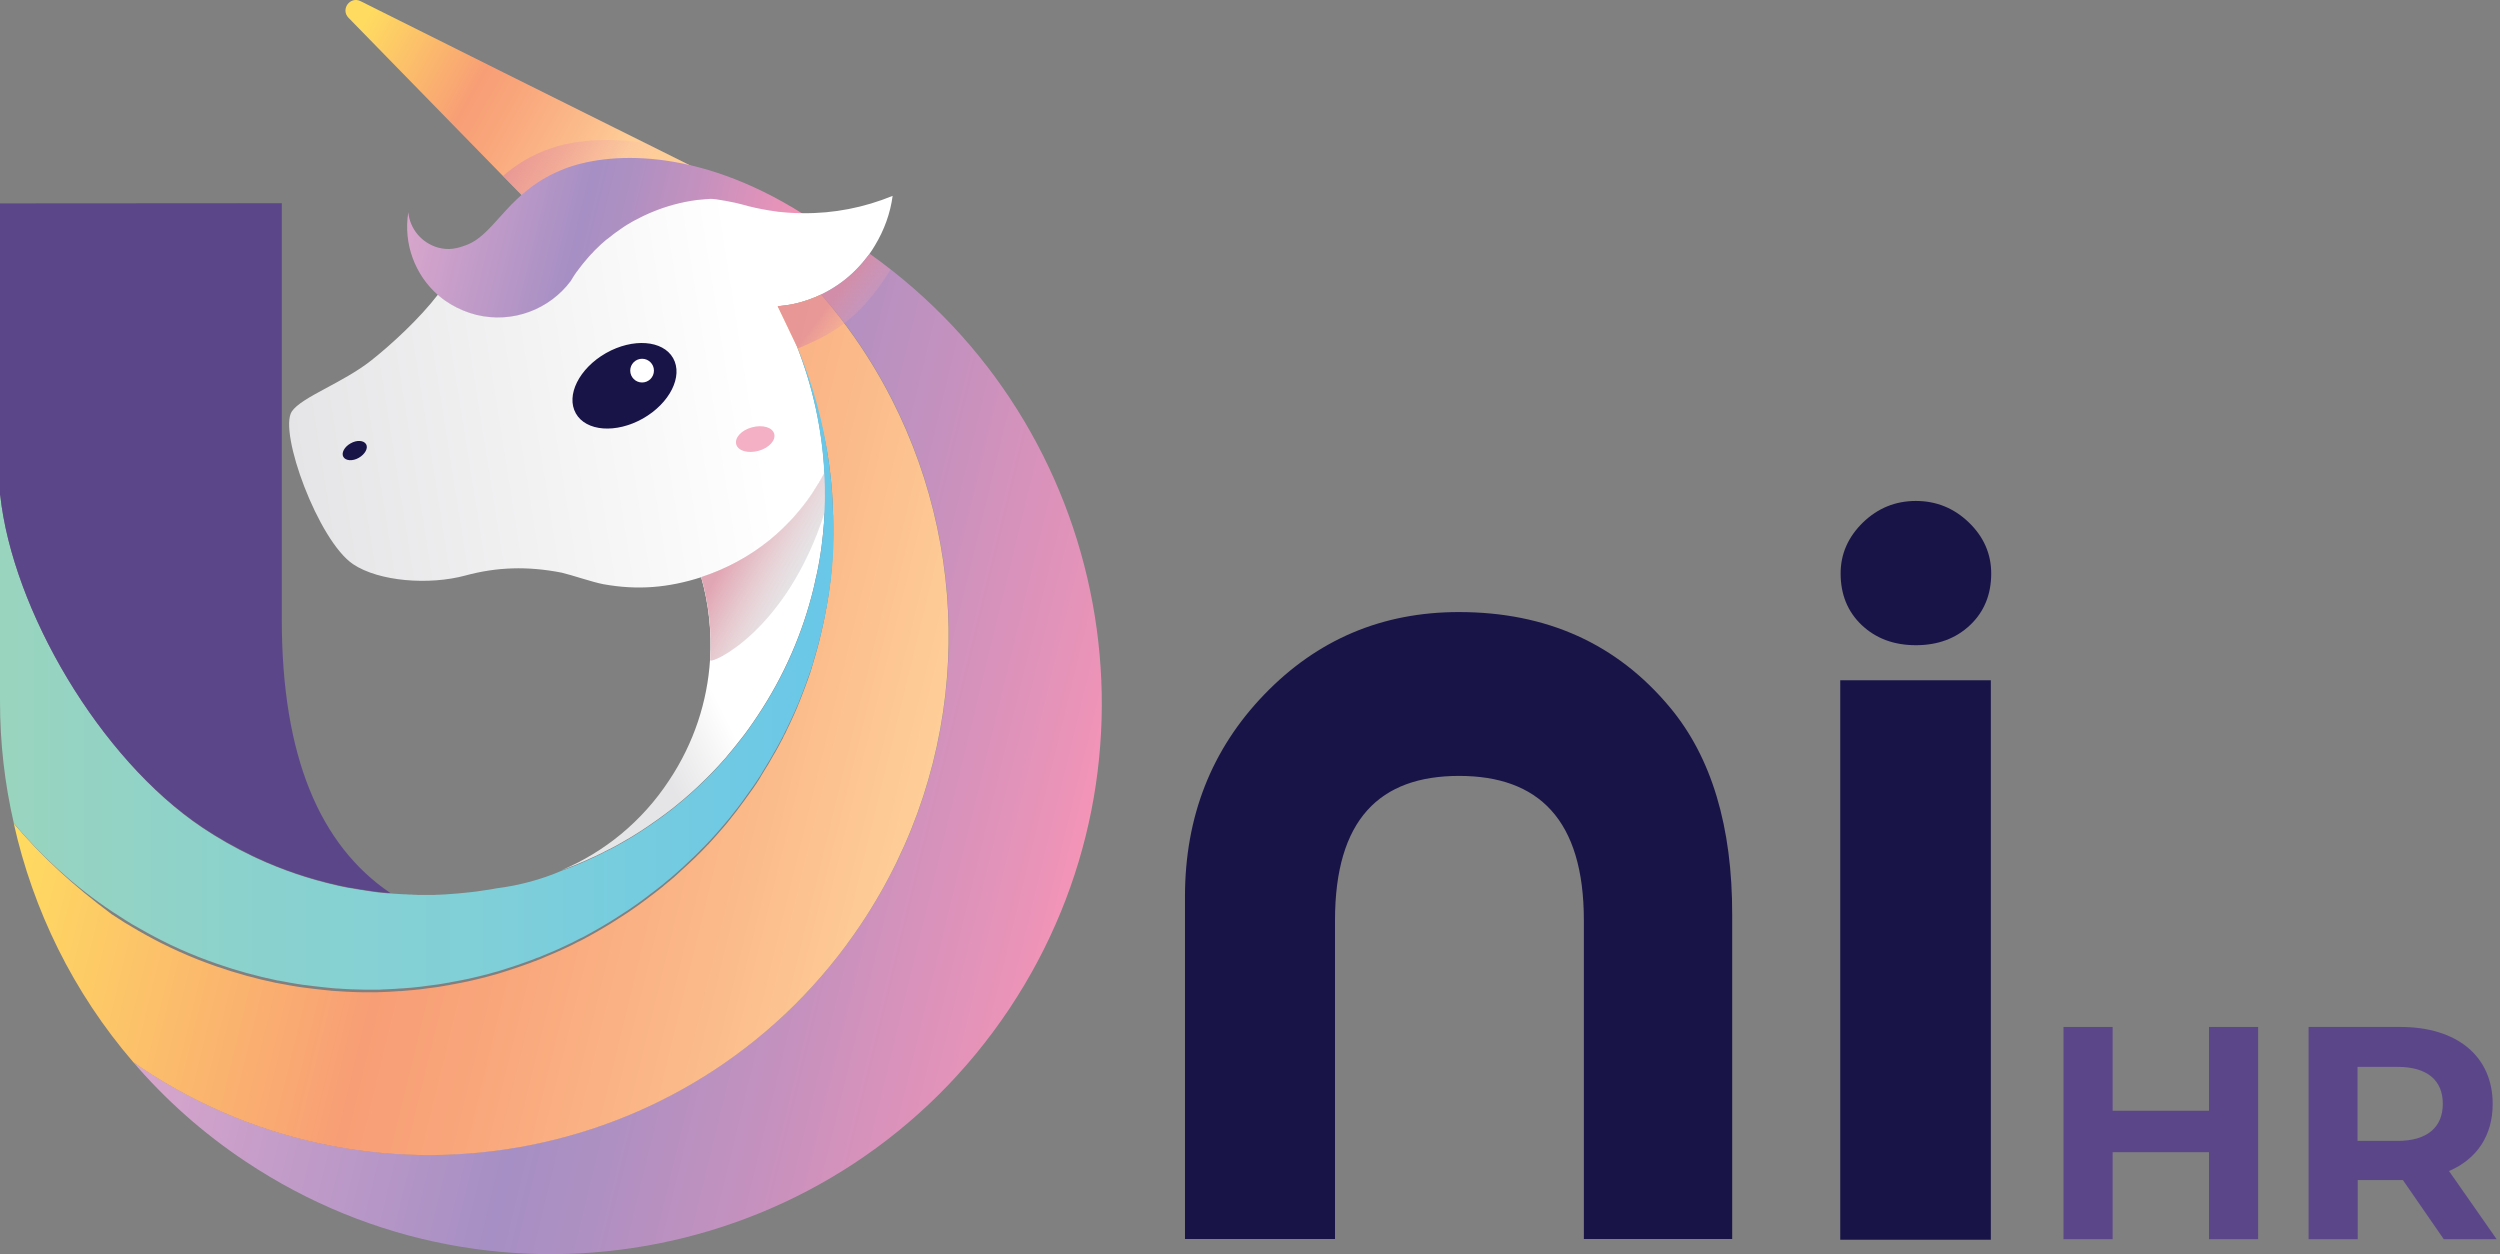 <svg width="614" height="308" viewBox="0 0 614 308" fill="none" xmlns="http://www.w3.org/2000/svg">
<rect x="0" y="0" width="614" height="308" fill="#808080" stroke="none"/>
<path d="M488.949 167.066V304.485H470.595H451.964V167.066H488.949ZM470.549 123.033C475.542 123.033 479.888 124.791 483.54 128.306C487.193 131.822 489.042 136.031 489.042 140.841C489.042 145.975 487.331 150.23 483.864 153.514C480.397 156.798 475.958 158.463 470.549 158.463C465.14 158.463 460.702 156.798 457.234 153.514C453.767 150.23 452.056 145.975 452.056 140.841C452.056 136.031 453.906 131.868 457.558 128.306C461.21 124.791 465.51 123.033 470.549 123.033Z" fill="#181447"/>
<path d="M410.17 173.773C397.179 158.14 379.888 150.323 358.298 150.323C339.435 150.323 323.531 157.076 310.54 170.535C297.549 183.995 291.03 200.554 291.03 220.211V304.3H327.877V226.039C327.877 201.248 338.88 190.563 358.344 190.563C377.808 190.563 388.996 201.248 388.996 226.039V304.3H425.427V224.744C425.473 202.959 420.341 185.984 410.17 173.773Z" fill="#181447"/>
<path d="M88.534 0.277L104.022 8.002L123.671 17.807L150.809 31.313L169.671 40.703L134.859 54.81L120.527 40.148L104.808 24.052L94.961 13.968L85.576 4.348C83.588 2.266 85.992 -0.971 88.534 0.277Z" fill="url(#paint0_linear_5_1516)"/>
<path opacity="0.7" d="M135.506 36.355C140.73 34.597 148.774 33.58 158.76 35.199L169.671 40.703L134.858 54.81L120.526 40.148L123.531 43.2C126.583 40.61 130.328 38.066 135.506 36.355Z" fill="url(#paint1_linear_5_1516)"/>
<path d="M32.732 260.868C40.592 270.026 49.792 278.259 60.287 285.243C122.422 326.732 206.38 309.943 247.85 247.825C288.534 186.817 273.139 104.717 213.823 62.488C213.731 62.442 213.684 62.395 213.592 62.303C212.714 63.506 211.789 64.616 210.818 65.633C208.738 67.807 206.38 69.657 203.883 71.137C203.19 71.554 202.45 71.924 201.71 72.294C201.803 72.432 201.941 72.571 202.034 72.664C203.513 74.375 204.947 76.086 206.287 77.89C211.234 84.273 215.487 91.026 219.094 98.103C239.343 137.881 238.095 187.14 211.558 226.872C172.445 285.475 93.25 301.293 34.674 262.163C34.027 261.747 33.38 261.284 32.732 260.868Z" fill="url(#paint2_linear_5_1516)"/>
<path d="M100.277 52.127C99.029 59.898 101.941 67.53 107.582 72.479C107.72 72.617 107.905 72.756 108.044 72.895C108.922 73.635 109.847 74.283 110.864 74.884C112.76 75.994 114.84 76.873 117.059 77.428C126.028 79.602 135.044 76.04 140.222 69.102C140.36 68.871 140.499 68.686 140.638 68.455L140.915 68.085C140.961 67.992 141.054 67.9 141.1 67.807C141.192 67.668 141.331 67.483 141.424 67.345C141.516 67.206 141.608 67.067 141.701 66.975C141.84 66.79 141.978 66.558 142.163 66.373C142.394 66.049 142.672 65.726 142.903 65.402C142.995 65.263 143.134 65.124 143.227 64.986C143.412 64.754 143.55 64.569 143.735 64.384C143.92 64.199 144.059 63.968 144.244 63.783C144.429 63.598 144.614 63.367 144.752 63.182C144.937 62.997 145.076 62.812 145.261 62.627L145.307 62.581C145.446 62.442 145.538 62.303 145.677 62.211L146.001 61.84C146.093 61.702 146.232 61.609 146.37 61.47C146.786 61.054 147.203 60.684 147.619 60.268C147.757 60.129 147.896 59.99 148.035 59.898C148.266 59.667 148.543 59.481 148.774 59.25C148.913 59.111 149.098 58.973 149.237 58.88C149.329 58.788 149.422 58.695 149.56 58.649C149.653 58.603 149.699 58.51 149.792 58.464C149.93 58.371 150.069 58.233 150.208 58.14C150.346 58.001 150.531 57.909 150.67 57.77C150.855 57.631 151.04 57.493 151.225 57.354C151.548 57.123 151.826 56.891 152.149 56.706C152.288 56.614 152.427 56.521 152.519 56.429C152.658 56.336 152.797 56.244 152.935 56.151C153.074 56.059 153.213 55.966 153.351 55.874C153.444 55.828 153.536 55.781 153.629 55.689C153.814 55.596 155.016 54.81 155.478 54.579C155.663 54.486 156.218 54.162 156.31 54.116C156.449 54.024 159.916 52.405 160.101 52.312C163.615 50.832 167.36 49.815 171.197 49.306C171.382 49.26 171.567 49.26 171.752 49.26C172.676 49.167 173.601 49.075 174.572 49.028C175.728 48.982 180.813 49.953 182.2 50.37C184.419 51.017 186.638 51.48 188.858 51.85C190.383 52.081 191.955 52.266 193.481 52.405C194.729 52.497 195.977 52.544 197.226 52.544C170.688 35.8 148.959 37.465 138.65 41.443C124.965 46.716 121.867 57.261 114.794 60.083C112.066 61.147 110.217 61.47 107.628 60.823C103.513 59.667 100.647 56.151 100.277 52.127Z" fill="url(#paint3_linear_5_1516)"/>
<path d="M86.731 138.575C93.111 142.83 105.408 143.755 114.285 141.35C121.959 139.268 129.542 138.991 138.002 140.656C140.545 141.257 145.492 142.969 148.173 143.477C156.633 145.004 164.123 144.356 172.214 141.766C178.224 139.823 183.957 136.771 188.996 132.7C192.972 129.463 196.532 125.624 199.537 121.137C200.6 119.518 201.617 117.853 202.496 116.142C201.941 105.55 199.675 95.05 195.792 85.152C195.607 84.643 195.422 84.181 195.191 83.672C195.191 83.672 195.191 83.626 195.145 83.626C193.943 80.897 192.648 78.168 191.215 75.531C191.169 75.439 191.123 75.3 191.03 75.208C191.076 75.208 191.123 75.208 191.169 75.208C192.556 75.069 193.943 74.884 195.33 74.56C197.503 74.051 199.629 73.311 201.663 72.34C202.403 71.97 203.143 71.6 203.836 71.184C206.379 69.704 208.691 67.9 210.771 65.68C211.742 64.662 212.667 63.506 213.545 62.349C214.007 61.702 214.423 61.054 214.84 60.36C217.197 56.475 218.677 52.312 219.232 48.103C212.251 50.971 204.761 52.451 197.179 52.359C195.931 52.359 194.682 52.312 193.434 52.22C191.908 52.127 190.337 51.942 188.811 51.665C186.592 51.295 184.373 50.832 182.154 50.185C180.767 49.768 175.727 48.797 174.525 48.843C173.601 48.89 172.63 48.982 171.705 49.075C171.52 49.075 171.335 49.121 171.15 49.121C167.313 49.63 163.568 50.647 160.055 52.127C159.87 52.22 159.685 52.266 159.5 52.359C159.315 52.451 159.176 52.497 158.991 52.59C158.806 52.682 158.668 52.729 158.483 52.821C158.298 52.914 158.159 52.96 157.974 53.052C157.789 53.145 157.604 53.237 157.419 53.33C157.188 53.469 156.957 53.561 156.726 53.7C156.587 53.792 156.402 53.839 156.264 53.931C156.125 53.977 156.032 54.07 155.894 54.116C155.709 54.209 155.57 54.301 155.385 54.394C154.923 54.671 154.507 54.903 154.044 55.18C153.86 55.273 153.721 55.411 153.536 55.504C153.443 55.55 153.351 55.596 153.259 55.689C153.12 55.781 152.981 55.874 152.842 55.966C152.704 56.059 152.565 56.151 152.426 56.244C152.288 56.336 152.149 56.429 152.056 56.521C151.733 56.753 151.455 56.938 151.132 57.169C150.947 57.308 150.762 57.446 150.577 57.585C150.438 57.724 150.253 57.816 150.115 57.955C149.976 58.048 149.837 58.187 149.699 58.279C149.606 58.325 149.56 58.418 149.467 58.464C149.375 58.556 149.283 58.649 149.144 58.695C149.005 58.834 148.82 58.973 148.682 59.065C148.45 59.297 148.173 59.482 147.942 59.713C147.803 59.852 147.664 59.99 147.526 60.083C147.11 60.453 146.694 60.869 146.277 61.285C146.139 61.424 146.046 61.517 145.908 61.656L145.584 62.026C145.445 62.164 145.353 62.303 145.214 62.395L145.168 62.442C144.983 62.627 144.844 62.812 144.659 62.997C144.474 63.182 144.29 63.413 144.151 63.598C143.966 63.783 143.781 64.014 143.642 64.199C143.457 64.384 143.319 64.616 143.134 64.801C143.041 64.939 142.903 65.078 142.81 65.217C142.579 65.541 142.302 65.865 142.07 66.188C141.932 66.373 141.793 66.605 141.608 66.79C141.053 67.53 140.175 69.01 140.175 69.01C134.997 75.948 125.982 79.509 117.013 77.335C114.794 76.78 112.713 75.901 110.818 74.791C109.8 74.19 108.876 73.543 107.997 72.802C107.859 72.664 107.674 72.525 107.535 72.386C103.097 78.168 96.208 84.551 91.169 88.529C84.142 94.079 74.063 97.502 71.659 101.063C68.377 106.151 78.178 132.839 86.731 138.575Z" fill="url(#paint4_linear_5_1516)"/>
<path d="M138.003 213.69C138.465 213.505 138.928 213.366 139.39 213.181C140.869 212.626 142.349 212.025 143.782 211.377C144.013 211.285 144.244 211.192 144.475 211.053C145.631 210.544 146.741 210.036 147.85 209.481C148.128 209.342 148.451 209.203 148.729 209.018C148.96 208.926 149.145 208.787 149.376 208.694C149.792 208.509 150.162 208.278 150.578 208.093C150.948 207.908 151.364 207.677 151.78 207.445C151.919 207.353 152.104 207.26 152.242 207.168C153.075 206.705 153.907 206.197 154.739 205.734C155.155 205.503 155.525 205.272 155.941 204.994C156.403 204.717 156.866 204.393 157.328 204.115C157.513 204.023 157.652 203.884 157.836 203.791C157.883 203.745 157.975 203.699 158.021 203.653C158.253 203.514 158.437 203.375 158.669 203.236C158.9 203.051 159.177 202.913 159.408 202.728C159.639 202.543 159.917 202.404 160.148 202.219C160.703 201.849 161.304 201.433 161.859 201.016C161.997 200.924 162.182 200.785 162.321 200.693L162.367 200.646C162.598 200.461 162.83 200.322 163.061 200.137C163.477 199.814 163.893 199.49 164.355 199.166C164.679 198.889 165.049 198.657 165.372 198.38C168.1 196.206 170.735 193.893 173.232 191.396C173.74 190.887 174.249 190.378 174.757 189.869C175.774 188.852 176.745 187.742 177.716 186.678C178.086 186.308 178.41 185.891 178.733 185.475C179.149 185.013 179.519 184.55 179.935 184.041C180.074 183.903 180.166 183.764 180.305 183.579C180.675 183.163 180.999 182.7 181.369 182.237C181.553 182.006 181.738 181.775 181.923 181.544C182.571 180.757 183.172 179.925 183.773 179.092C184.559 178.028 185.298 176.918 186.038 175.808C192.603 165.956 197.18 155.318 199.815 144.449C199.908 144.125 199.954 143.755 200.046 143.431C200.139 143.015 200.231 142.599 200.324 142.136C200.37 141.951 200.416 141.766 200.462 141.581C200.509 141.35 200.555 141.165 200.601 140.933C200.693 140.563 200.74 140.193 200.832 139.87C200.971 139.037 201.156 138.204 201.295 137.372C201.341 137.094 201.387 136.817 201.433 136.493C201.526 135.984 201.572 135.476 201.664 134.967C201.711 134.643 201.757 134.273 201.803 133.949C202.034 132.145 202.219 130.295 202.358 128.491C202.404 128.214 202.404 127.89 202.404 127.612C202.45 126.965 202.497 126.364 202.497 125.716C202.589 123.681 202.635 121.6 202.589 119.564C202.589 119.148 202.589 118.732 202.543 118.269C202.543 117.529 202.497 116.743 202.45 116.003C201.572 117.714 200.601 119.379 199.491 120.998C196.486 125.485 192.927 129.37 188.951 132.562C183.911 136.632 178.225 139.685 172.168 141.627C174.064 148.241 174.804 155.133 174.388 162.025C173.74 172.247 170.458 182.469 164.355 191.627C157.652 201.849 148.405 209.249 138.003 213.69Z" fill="url(#paint5_linear_5_1516)"/>
<path d="M3.375 202.219C8.137 223.588 18.03 243.8 32.732 260.868C33.38 261.33 34.027 261.747 34.674 262.209C93.25 301.339 172.445 285.521 211.511 226.918C238.049 187.14 239.297 137.881 219.047 98.149C215.441 91.072 211.188 84.319 206.241 77.936C204.854 76.179 203.467 74.421 201.988 72.71C201.895 72.571 201.756 72.432 201.664 72.34C199.63 73.311 197.503 74.051 195.33 74.56C193.943 74.884 192.371 75.115 190.984 75.207C191.031 75.3 195.931 85.568 195.931 85.568C196.116 86.031 201.756 100.462 203.606 113.829C203.652 114.338 203.744 114.8 203.791 115.309C203.837 115.679 203.883 116.049 203.929 116.419V116.465C203.976 116.882 204.022 117.298 204.068 117.714C204.16 118.501 204.207 119.241 204.299 120.027C204.299 120.258 204.345 120.536 204.345 120.767C204.392 121.507 204.438 122.247 204.484 123.033C204.484 123.45 204.53 123.82 204.53 124.236V124.282C204.53 124.791 204.577 125.3 204.577 125.762C204.577 126.086 204.577 126.41 204.623 126.687C204.669 128.491 204.669 130.295 204.623 132.099C204.623 132.469 204.623 132.885 204.577 133.302C204.577 133.487 204.577 133.625 204.577 133.81C204.577 133.995 204.577 134.134 204.577 134.319C204.577 134.643 204.53 134.967 204.53 135.29C204.484 136.03 204.438 136.724 204.392 137.464C204.392 137.742 204.345 138.066 204.345 138.343C204.299 138.944 204.253 139.546 204.207 140.147C204.114 140.933 204.068 141.72 203.976 142.46C203.929 142.83 203.883 143.2 203.837 143.57C203.744 144.171 203.698 144.726 203.606 145.327C203.559 145.651 203.513 145.975 203.467 146.299C203.421 146.484 203.421 146.669 203.375 146.854C203.328 146.992 203.328 147.178 203.282 147.316C203.282 147.363 203.282 147.363 203.282 147.409C203.19 148.056 203.051 148.704 202.958 149.351C202.958 149.398 202.958 149.444 202.912 149.536C202.866 149.675 202.866 149.814 202.82 149.953C202.774 150.138 202.774 150.323 202.727 150.508C202.542 151.525 202.357 152.543 202.126 153.514C202.08 153.653 202.08 153.792 202.034 153.93C201.849 154.717 201.664 155.503 201.479 156.336C201.387 156.798 201.248 157.214 201.155 157.677C200.878 158.787 200.554 159.897 200.231 161.053C200 161.84 199.768 162.626 199.537 163.412C199.491 163.551 199.445 163.644 199.445 163.782C199.352 164.106 199.214 164.476 199.121 164.8C199.121 164.846 199.075 164.939 199.075 164.985C198.982 165.263 198.89 165.494 198.798 165.771C198.566 166.465 198.335 167.159 198.058 167.853C197.965 168.084 197.919 168.315 197.827 168.5C197.642 169.055 197.411 169.61 197.179 170.212C197.087 170.397 197.041 170.628 196.948 170.813C196.671 171.46 196.44 172.154 196.162 172.802C196.024 173.126 195.885 173.403 195.792 173.727C195.284 174.929 194.729 176.132 194.174 177.335C194.036 177.612 193.943 177.843 193.805 178.121C193.805 178.167 193.758 178.167 193.758 178.213C193.712 178.26 193.712 178.352 193.666 178.398C193.527 178.676 193.388 179 193.25 179.277C193.157 179.508 193.019 179.74 192.926 179.971C192.88 180.064 192.834 180.202 192.741 180.295C192.602 180.526 192.51 180.757 192.371 181.035V181.081C192.279 181.312 192.14 181.544 192.001 181.775C191.493 182.746 190.984 183.718 190.43 184.689C190.291 184.92 190.152 185.151 190.013 185.383C189.644 186.03 189.274 186.678 188.904 187.325C188.719 187.695 188.488 188.019 188.257 188.389C188.026 188.759 187.841 189.083 187.609 189.453C187.424 189.73 187.286 190.008 187.101 190.285C187.055 190.378 186.962 190.47 186.916 190.609C186.777 190.841 186.639 191.072 186.5 191.303C186.361 191.534 186.222 191.766 186.038 191.997C186.038 192.043 185.991 192.089 185.991 192.089C185.853 192.321 185.714 192.552 185.529 192.783C185.205 193.292 184.836 193.801 184.466 194.31C184.327 194.541 184.188 194.726 184.003 194.957C183.865 195.142 183.772 195.327 183.633 195.466C183.495 195.651 183.402 195.836 183.264 195.975C183.032 196.298 182.801 196.622 182.57 196.946C181.969 197.732 181.414 198.519 180.813 199.305C180.443 199.767 180.12 200.184 179.75 200.646C179.38 201.109 179.057 201.525 178.687 201.988C178.456 202.265 178.224 202.589 177.947 202.866C177.762 203.098 177.577 203.329 177.392 203.514C176.329 204.763 175.219 206.012 174.11 207.214C173.971 207.353 173.879 207.492 173.74 207.584C173.416 207.908 173.139 208.232 172.815 208.555C172.399 208.972 171.983 209.434 171.521 209.851C171.197 210.174 170.873 210.498 170.55 210.822C170.319 211.053 170.088 211.238 169.856 211.469C169.625 211.701 169.348 211.978 169.07 212.209C168.146 213.088 167.175 213.967 166.25 214.8C166.112 214.938 165.973 215.031 165.834 215.17C165.788 215.216 165.788 215.216 165.742 215.262C165.557 215.447 165.372 215.632 165.141 215.771C165.002 215.91 164.863 216.002 164.725 216.141C164.586 216.234 164.493 216.372 164.355 216.465C164.309 216.465 164.309 216.511 164.262 216.511C163.892 216.835 163.569 217.112 163.199 217.39L163.153 217.436C163.014 217.529 162.922 217.621 162.783 217.76C162.274 218.176 161.766 218.592 161.257 218.962C161.072 219.101 160.841 219.286 160.656 219.425C160.286 219.702 159.916 219.98 159.547 220.258C159.223 220.535 158.853 220.766 158.53 221.044C158.483 221.09 158.437 221.09 158.391 221.136C158.16 221.321 157.882 221.506 157.651 221.691C156.542 222.524 155.386 223.31 154.23 224.097C153.906 224.282 153.629 224.513 153.305 224.698C152.751 225.068 152.196 225.438 151.595 225.808C151.317 225.993 151.04 226.178 150.716 226.363C150.439 226.548 150.162 226.733 149.838 226.918C148.636 227.658 147.434 228.352 146.232 229.046C145.954 229.184 145.677 229.369 145.4 229.508C145.307 229.554 145.261 229.601 145.168 229.647C144.799 229.832 144.429 230.063 144.059 230.248C143.689 230.433 143.319 230.665 142.949 230.85C142.903 230.896 142.811 230.896 142.764 230.942C142.487 231.081 142.256 231.22 141.978 231.312C141.655 231.497 141.331 231.636 141.008 231.821C140.684 231.96 140.36 232.145 140.083 232.283C137.91 233.347 135.737 234.272 133.518 235.197C133.287 235.29 133.056 235.382 132.871 235.475C132.547 235.614 132.27 235.706 131.946 235.845C131.715 235.937 131.53 236.03 131.299 236.076C130.929 236.215 130.559 236.354 130.236 236.492C129.588 236.724 128.941 236.955 128.294 237.186C127.277 237.556 126.213 237.88 125.15 238.25C124.826 238.343 124.457 238.481 124.133 238.574C123.809 238.666 123.439 238.805 123.116 238.898C122.838 238.99 122.515 239.083 122.237 239.175C121.821 239.268 121.405 239.406 121.035 239.499C120.712 239.591 120.388 239.684 120.065 239.776C117.291 240.516 114.517 241.164 111.697 241.673C111.327 241.719 111.003 241.812 110.633 241.858C110.494 241.904 110.356 241.904 110.217 241.95C110.125 241.95 110.078 241.997 109.986 241.997C109.847 241.997 109.709 242.043 109.616 242.043C109.477 242.089 109.292 242.089 109.154 242.135C108.599 242.228 108.044 242.32 107.489 242.413C107.12 242.459 106.796 242.505 106.426 242.552C105.733 242.644 104.993 242.737 104.299 242.829C103.976 242.875 103.606 242.922 103.282 242.968C101.803 243.153 100.323 243.245 98.844 243.384C98.52 243.43 98.243 243.43 97.919 243.43C97.226 243.477 96.486 243.523 95.793 243.569C95.469 243.569 95.145 243.615 94.822 243.615C94.452 243.615 94.082 243.662 93.666 243.662C93.296 243.662 92.926 243.662 92.603 243.708C92.233 243.708 91.909 243.708 91.539 243.708C90.846 243.708 90.106 243.708 89.413 243.708C88.349 243.708 87.286 243.662 86.177 243.615C85.807 243.615 85.483 243.569 85.113 243.569C84.836 243.569 84.605 243.523 84.327 243.523C84.096 243.523 83.865 243.477 83.634 243.477C83.403 243.477 83.171 243.43 82.94 243.43C82.478 243.384 82.016 243.384 81.553 243.338C81.415 243.338 81.276 243.338 81.091 243.292C80.629 243.245 80.166 243.199 79.704 243.153C79.288 243.107 78.872 243.06 78.456 243.014C78.04 242.968 77.624 242.922 77.207 242.875C76.838 242.829 76.468 242.783 76.098 242.737C75.589 242.69 75.127 242.598 74.618 242.552C74.387 242.505 74.156 242.505 73.925 242.459C73.74 242.413 73.509 242.413 73.324 242.367C73.231 242.367 73.093 242.32 73 242.32C72.538 242.228 72.076 242.182 71.613 242.089C71.428 242.043 71.243 242.043 71.059 241.997C70.642 241.904 70.226 241.858 69.857 241.765C69.579 241.719 69.302 241.673 69.071 241.627C68.84 241.58 68.562 241.534 68.331 241.488C68.146 241.441 67.961 241.395 67.776 241.395C62.876 240.378 58.021 239.036 53.213 237.371C52.427 237.094 51.687 236.816 50.901 236.539C50.115 236.261 49.376 235.937 48.59 235.66C45.539 234.457 42.487 233.07 39.528 231.59C38.419 231.035 37.309 230.433 36.2 229.832C35.46 229.416 34.72 228.999 33.981 228.583C32.871 227.936 31.808 227.288 30.698 226.64C29.635 225.947 28.525 225.253 27.462 224.559C18.308 217.76 10.217 210.406 3.375 202.219Z" fill="url(#paint6_linear_5_1516)"/>
<path d="M174.433 162.117C174.849 155.226 174.109 148.334 172.214 141.72C178.224 139.777 183.957 136.724 188.996 132.654C192.972 129.416 196.532 125.577 199.537 121.091C200.6 119.472 201.617 117.807 202.496 116.095C202.542 116.836 202.588 117.622 202.588 118.362C202.588 118.778 202.635 119.194 202.635 119.657C202.681 121.692 202.635 123.773 202.542 125.809C193.203 155.226 174.341 163.32 174.433 162.117Z" fill="#E5E4E6"/>
<path opacity="0.7" d="M174.433 162.117C174.849 155.226 174.109 148.334 172.214 141.72C178.224 139.777 183.957 136.724 188.996 132.654C192.972 129.416 196.532 125.577 199.537 121.091C200.6 119.472 201.617 117.807 202.496 116.095C202.542 116.836 202.588 117.622 202.588 118.362C202.588 118.778 202.635 119.194 202.635 119.657C202.681 121.692 202.635 123.773 202.542 125.809C193.203 155.226 174.341 163.32 174.433 162.117Z" fill="url(#paint7_linear_5_1516)"/>
<path opacity="0.7" d="M195.977 85.568C195.977 85.568 191.077 75.3 191.03 75.207C192.417 75.069 193.989 74.884 195.376 74.56C197.549 74.051 199.676 73.311 201.71 72.34C202.45 71.97 203.189 71.6 203.883 71.183C206.426 69.703 208.737 67.9 210.818 65.679C211.788 64.662 212.713 63.505 213.591 62.349C213.684 62.395 213.73 62.442 213.823 62.534C215.487 63.737 217.105 64.939 218.723 66.188C210.771 79.185 203.189 82.516 195.977 85.568Z" fill="url(#paint8_linear_5_1516)"/>
<path d="M204.623 126.641C204.623 126.317 204.623 125.994 204.577 125.716C204.577 125.207 204.53 124.699 204.53 124.236V124.19C204.53 123.773 204.484 123.403 204.484 122.987C204.438 122.247 204.392 121.507 204.345 120.721C204.345 120.49 204.299 120.212 204.299 119.981C204.253 119.194 204.16 118.454 204.068 117.668C204.022 117.252 203.975 116.836 203.929 116.419V116.373C203.883 116.003 203.837 115.633 203.791 115.263C203.744 114.754 203.652 114.292 203.606 113.783C202.265 103.931 199.63 94.264 195.746 85.06C195.746 85.106 195.746 85.106 195.746 85.152C199.63 95.05 201.895 105.503 202.45 116.142C202.496 116.882 202.542 117.668 202.542 118.408C202.542 118.824 202.589 119.241 202.589 119.703C202.635 121.738 202.589 123.82 202.496 125.855C202.45 126.502 202.45 127.104 202.404 127.751C202.404 128.029 202.357 128.353 202.357 128.63C202.219 130.434 202.034 132.284 201.803 134.088C201.756 134.412 201.71 134.782 201.664 135.106C201.571 135.614 201.525 136.123 201.433 136.632C201.387 136.909 201.34 137.187 201.294 137.511C201.155 138.343 201.017 139.176 200.832 140.008C200.739 140.378 200.693 140.748 200.601 141.072C200.554 141.303 200.508 141.488 200.462 141.72C200.416 141.905 200.369 142.09 200.323 142.275C200.231 142.691 200.138 143.107 200.046 143.57C199.953 143.894 199.907 144.264 199.815 144.587C197.179 155.457 192.602 166.095 186.037 175.947C185.298 177.057 184.512 178.167 183.772 179.231C183.171 180.064 182.57 180.896 181.923 181.682C181.738 181.914 181.553 182.145 181.368 182.376C180.998 182.839 180.675 183.255 180.305 183.718C180.166 183.856 180.074 183.995 179.935 184.18C179.565 184.643 179.149 185.105 178.733 185.614C178.409 186.03 178.039 186.4 177.716 186.817C176.745 187.927 175.774 188.99 174.757 190.008C174.248 190.517 173.74 191.026 173.231 191.534C170.735 194.032 168.099 196.345 165.372 198.519C165.048 198.796 164.678 199.074 164.355 199.305C163.939 199.629 163.523 199.952 163.06 200.276C162.829 200.461 162.598 200.6 162.367 200.785C162.367 200.785 162.32 200.785 162.32 200.831C162.182 200.924 161.997 201.063 161.858 201.155C161.303 201.571 160.749 201.941 160.148 202.358C159.916 202.543 159.639 202.681 159.408 202.866C159.177 203.051 158.899 203.19 158.668 203.375C158.437 203.514 158.252 203.653 158.021 203.792C157.975 203.838 157.882 203.884 157.836 203.93C157.697 204.023 157.512 204.162 157.327 204.254C156.865 204.532 156.403 204.855 155.94 205.133C155.524 205.364 155.155 205.642 154.738 205.873C153.906 206.382 153.074 206.844 152.242 207.307C152.103 207.399 151.918 207.492 151.78 207.584C151.363 207.816 150.994 208.001 150.578 208.232C150.161 208.463 149.792 208.648 149.376 208.833C149.144 208.926 148.959 209.064 148.728 209.157C148.451 209.296 148.127 209.434 147.85 209.619C146.74 210.174 145.585 210.683 144.475 211.192C144.244 211.285 144.013 211.423 143.781 211.516C142.348 212.163 140.869 212.765 139.389 213.32C138.927 213.505 138.465 213.643 138.002 213.828C132.871 216.049 127.415 217.482 121.914 218.176C120.758 218.408 119.602 218.593 118.493 218.731C118.308 218.778 118.123 218.778 117.892 218.824C117.291 218.916 116.69 219.009 116.089 219.055C115.857 219.101 115.626 219.101 115.349 219.148C113.407 219.379 111.465 219.518 109.524 219.656C109.246 219.656 108.969 219.703 108.691 219.703C108.368 219.703 107.998 219.749 107.674 219.749C107.351 219.749 107.027 219.749 106.703 219.795C106.38 219.795 106.01 219.795 105.686 219.795C105.409 219.795 105.178 219.795 104.9 219.795C104.623 219.795 104.392 219.795 104.114 219.795C103.837 219.795 103.606 219.795 103.328 219.795C102.866 219.795 102.404 219.795 101.942 219.749C101.618 219.749 101.34 219.749 101.017 219.703C100.924 219.703 100.832 219.703 100.786 219.703C100.462 219.703 100.185 219.703 99.861 219.656C99.769 219.656 99.722 219.656 99.63 219.656C99.306 219.656 98.983 219.61 98.659 219.61C97.919 219.564 97.18 219.518 96.44 219.471C96.394 219.471 96.162 219.425 95.839 219.425C95.746 219.425 95.7 219.425 95.608 219.425C95.515 219.425 95.469 219.425 95.377 219.425C94.868 219.379 94.267 219.333 93.99 219.286C93.712 219.24 93.389 219.24 93.111 219.194C93.065 219.194 93.019 219.194 92.972 219.194C92.649 219.148 92.325 219.101 91.955 219.055C91.401 219.009 90.892 218.916 90.383 218.824C90.152 218.778 89.967 218.778 89.736 218.731C89.459 218.685 89.181 218.639 88.904 218.593C88.673 218.546 88.442 218.546 88.257 218.5C87.656 218.408 87.055 218.315 86.408 218.176C86.361 218.176 86.361 218.176 86.315 218.176C85.853 218.084 85.437 217.991 84.974 217.945C84.512 217.852 84.096 217.76 83.634 217.667C83.356 217.621 83.079 217.529 82.802 217.482C76.052 215.956 69.394 213.736 62.922 210.729C62.598 210.591 62.275 210.406 61.951 210.267C57.744 208.278 53.629 205.919 49.607 203.236C24.503 186.308 3.236 149.907 0.092 121.923C0.046 121.785 0 121.692 0 121.692C0 121.692 0 137.233 0 172.108V172.154C0 182.469 1.156 192.459 3.375 202.08C3.375 202.126 3.375 202.173 3.375 202.173C10.217 210.359 18.308 217.714 27.601 223.912C28.664 224.605 29.727 225.299 30.837 225.993C31.9 226.687 33.01 227.334 34.119 227.936C34.859 228.352 35.599 228.768 36.338 229.185C37.448 229.786 38.557 230.387 39.667 230.942C42.626 232.468 45.677 233.81 48.728 235.012C49.514 235.336 50.254 235.614 51.04 235.891C51.826 236.169 52.566 236.446 53.352 236.724C58.16 238.389 63.014 239.73 67.915 240.748C68.1 240.794 68.285 240.84 68.47 240.84C68.701 240.887 68.978 240.933 69.209 240.979C69.487 241.025 69.764 241.072 69.995 241.118C70.411 241.21 70.781 241.257 71.197 241.349C71.382 241.395 71.567 241.395 71.752 241.442C72.214 241.534 72.677 241.58 73.139 241.673C73.231 241.673 73.37 241.719 73.463 241.719C73.647 241.765 73.879 241.765 74.064 241.812C74.295 241.858 74.526 241.904 74.757 241.904C75.266 241.95 75.728 242.043 76.237 242.089C76.606 242.135 76.976 242.182 77.346 242.228C77.762 242.274 78.178 242.32 78.594 242.367C79.01 242.413 79.427 242.459 79.843 242.505C80.305 242.552 80.767 242.598 81.23 242.644C81.368 242.644 81.507 242.69 81.692 242.69C82.154 242.737 82.617 242.783 83.079 242.783C83.31 242.783 83.541 242.829 83.772 242.829C84.004 242.829 84.235 242.875 84.466 242.875C84.743 242.875 84.974 242.922 85.252 242.922C85.622 242.922 85.992 242.968 86.315 242.968C87.378 243.014 88.442 243.014 89.551 243.06C90.245 243.06 90.984 243.06 91.678 243.06C92.048 243.06 92.371 243.06 92.741 243.06C93.111 243.06 93.481 243.06 93.805 243.014C94.174 243.014 94.544 242.968 94.96 242.968C95.284 242.968 95.608 242.922 95.931 242.922C96.625 242.875 97.365 242.875 98.058 242.783C98.382 242.783 98.659 242.737 98.983 242.737C100.462 242.644 101.942 242.505 103.421 242.32C103.745 242.274 104.114 242.228 104.438 242.182C105.132 242.089 105.871 241.997 106.565 241.904C106.935 241.858 107.258 241.812 107.628 241.765C108.183 241.673 108.738 241.58 109.292 241.488C109.431 241.442 109.616 241.442 109.755 241.395C109.893 241.395 110.032 241.349 110.125 241.349C110.217 241.349 110.31 241.303 110.356 241.303C110.402 241.303 110.494 241.303 110.541 241.257C110.633 241.257 110.679 241.257 110.772 241.21C111.142 241.164 111.465 241.072 111.835 241.025C114.655 240.517 117.429 239.869 120.203 239.129C120.527 239.036 120.85 238.944 121.174 238.851C121.59 238.759 122.006 238.62 122.376 238.528C122.653 238.435 122.977 238.343 123.254 238.25C123.578 238.158 123.948 238.065 124.272 237.926C124.595 237.834 124.965 237.695 125.289 237.603C126.352 237.279 127.369 236.909 128.432 236.539C129.08 236.307 129.727 236.076 130.374 235.845C130.744 235.706 131.068 235.567 131.438 235.429C131.669 235.336 131.854 235.244 132.085 235.197C132.408 235.105 132.686 234.966 133.009 234.827C133.241 234.735 133.472 234.642 133.657 234.55C135.876 233.671 138.049 232.7 140.222 231.636C140.545 231.497 140.869 231.312 141.146 231.173C141.47 230.988 141.793 230.85 142.117 230.665C142.394 230.526 142.626 230.387 142.903 230.295C142.949 230.248 143.042 230.248 143.088 230.202C143.458 230.017 143.828 229.832 144.198 229.601C144.567 229.416 144.937 229.185 145.307 228.999C145.4 228.953 145.446 228.907 145.538 228.861C145.816 228.722 146.093 228.537 146.37 228.398C147.572 227.704 148.775 227.011 149.977 226.271C150.254 226.086 150.578 225.901 150.855 225.716C151.132 225.531 151.41 225.345 151.733 225.16C152.288 224.79 152.889 224.42 153.444 224.05C153.768 223.865 154.045 223.634 154.369 223.449C155.524 222.663 156.68 221.877 157.79 221.044C158.067 220.859 158.298 220.674 158.529 220.489C158.576 220.443 158.622 220.443 158.668 220.396C158.992 220.165 159.362 219.888 159.685 219.61C160.055 219.333 160.425 219.055 160.795 218.778C160.98 218.639 161.211 218.454 161.396 218.315C161.904 217.899 162.413 217.529 162.921 217.112C163.06 217.02 163.153 216.927 163.291 216.789L163.338 216.742C163.707 216.465 164.031 216.141 164.401 215.864C164.447 215.864 164.447 215.817 164.493 215.817C164.632 215.725 164.771 215.586 164.863 215.494C165.002 215.355 165.141 215.262 165.279 215.124C165.464 214.939 165.695 214.8 165.88 214.615C165.927 214.568 165.927 214.568 165.973 214.522C166.111 214.383 166.25 214.291 166.389 214.152C167.36 213.32 168.284 212.441 169.209 211.562C169.486 211.331 169.718 211.053 169.995 210.822C170.226 210.591 170.457 210.406 170.688 210.174C171.012 209.851 171.336 209.527 171.659 209.203C172.075 208.787 172.492 208.324 172.954 207.908C173.277 207.584 173.555 207.26 173.878 206.937C174.017 206.798 174.11 206.659 174.248 206.567C175.358 205.364 176.467 204.115 177.531 202.866C177.716 202.635 177.901 202.404 178.086 202.219C178.317 201.941 178.548 201.618 178.825 201.34C179.195 200.924 179.519 200.461 179.889 199.999C180.258 199.536 180.582 199.12 180.952 198.657C181.553 197.871 182.154 197.131 182.709 196.298C182.94 195.975 183.171 195.651 183.402 195.327C183.541 195.142 183.633 194.957 183.772 194.818C183.911 194.633 184.003 194.448 184.142 194.31C184.281 194.078 184.419 193.893 184.604 193.662C184.974 193.153 185.298 192.644 185.668 192.136C185.806 191.904 185.945 191.673 186.13 191.442C186.13 191.396 186.176 191.396 186.176 191.349C186.315 191.118 186.454 190.887 186.639 190.656C186.777 190.424 186.916 190.193 187.055 189.962C187.101 189.869 187.193 189.777 187.24 189.638C187.424 189.361 187.563 189.083 187.748 188.805C187.979 188.482 188.164 188.112 188.395 187.742C188.626 187.372 188.811 187.048 189.043 186.678C189.412 186.03 189.782 185.383 190.152 184.735C190.291 184.504 190.43 184.273 190.568 184.041C191.123 183.07 191.632 182.099 192.14 181.127C192.279 180.896 192.371 180.665 192.51 180.434V180.387C192.649 180.156 192.741 179.925 192.88 179.647C192.926 179.555 192.972 179.416 193.065 179.324C193.157 179.092 193.296 178.861 193.388 178.63C193.527 178.352 193.666 178.028 193.804 177.751C193.851 177.705 193.851 177.612 193.897 177.566C193.897 177.52 193.943 177.52 193.943 177.473C194.082 177.196 194.174 176.965 194.313 176.687C194.868 175.485 195.423 174.282 195.931 173.079C196.07 172.756 196.209 172.478 196.301 172.154C196.578 171.507 196.856 170.813 197.087 170.165C197.179 169.98 197.226 169.749 197.318 169.564C197.549 169.009 197.734 168.454 197.965 167.853C198.058 167.622 198.104 167.437 198.197 167.205C198.428 166.511 198.705 165.818 198.936 165.124C199.029 164.846 199.121 164.615 199.214 164.338C199.214 164.291 199.26 164.245 199.26 164.153C199.352 163.829 199.491 163.459 199.583 163.135C199.63 163.042 199.676 162.904 199.676 162.765C199.907 161.979 200.138 161.192 200.369 160.406C200.693 159.296 201.017 158.186 201.294 157.03C201.387 156.567 201.525 156.151 201.618 155.688C201.803 154.902 201.988 154.116 202.172 153.283C202.219 153.144 202.219 153.006 202.265 152.867C202.496 151.849 202.681 150.878 202.866 149.86C202.912 149.675 202.912 149.49 202.958 149.305C203.005 149.166 203.005 149.028 203.051 148.889C203.051 148.843 203.051 148.796 203.097 148.704C203.19 148.056 203.328 147.409 203.421 146.761C203.421 146.715 203.421 146.715 203.421 146.669C203.467 146.53 203.467 146.345 203.513 146.206C203.559 146.021 203.559 145.836 203.606 145.651C203.652 145.327 203.698 145.004 203.744 144.68C203.837 144.079 203.883 143.524 203.975 142.922C204.022 142.552 204.068 142.182 204.114 141.812C204.207 141.026 204.299 140.24 204.345 139.5C204.392 138.898 204.438 138.297 204.484 137.696C204.53 137.418 204.53 137.094 204.53 136.817C204.577 136.077 204.623 135.383 204.669 134.643C204.669 134.319 204.715 133.995 204.715 133.672C204.715 133.487 204.715 133.348 204.715 133.163C204.715 132.978 204.715 132.839 204.715 132.654C204.715 132.238 204.761 131.868 204.761 131.452C204.669 130.249 204.669 128.445 204.623 126.641Z" fill="url(#paint9_linear_5_1516)"/>
<path d="M84.327 112.21C84.882 113.181 86.592 113.32 88.118 112.441C89.643 111.562 90.476 110.082 89.921 109.111C89.366 108.14 87.655 108.001 86.13 108.88C84.604 109.712 83.772 111.239 84.327 112.21Z" fill="#181447"/>
<path d="M165.326 87.973C167.822 92.414 164.493 99.028 157.929 102.774C151.317 106.521 143.92 105.966 141.424 101.526C138.927 97.085 142.256 90.471 148.821 86.725C155.432 82.978 162.829 83.533 165.326 87.973Z" fill="#181447"/>
<path d="M180.813 109.111C181.229 110.73 183.68 111.424 186.269 110.73C188.858 110.036 190.568 108.14 190.152 106.567C189.736 104.948 187.286 104.255 184.697 104.948C182.108 105.642 180.397 107.492 180.813 109.111Z" fill="#F4B0C5"/>
<path d="M0.046 121.553C3.051 149.583 24.364 186.261 49.653 203.144C53.629 205.826 57.79 208.139 61.997 210.174C62.321 210.313 62.644 210.498 62.968 210.637C69.394 213.643 76.098 215.863 82.848 217.39C83.125 217.436 83.403 217.529 83.68 217.575C84.096 217.667 84.558 217.76 85.021 217.852C85.483 217.945 85.899 218.037 86.361 218.084C86.408 218.084 86.408 218.084 86.454 218.084C87.055 218.176 87.656 218.315 88.303 218.407C88.534 218.454 88.719 218.5 88.95 218.5C89.228 218.546 89.505 218.592 89.782 218.639C89.967 218.685 90.199 218.685 90.43 218.731C90.938 218.824 91.493 218.87 92.002 218.962C92.325 219.009 92.649 219.055 93.019 219.101C93.065 219.101 93.111 219.101 93.157 219.101C93.435 219.147 93.758 219.147 94.036 219.194C94.591 219.24 95.099 219.286 95.654 219.332C95.746 219.332 95.793 219.332 95.885 219.332C78.594 207.63 69.209 185.845 69.209 152.127V49.907L0 49.953C0 49.953 0 81.267 0 121.692C0 121.646 0.046 121.599 0.046 121.553Z" fill="#5C468A"/>
<path d="M157.697 93.94C159.305 93.94 160.609 92.636 160.609 91.026C160.609 89.417 159.305 88.112 157.697 88.112C156.088 88.112 154.784 89.417 154.784 91.026C154.784 92.636 156.088 93.94 157.697 93.94Z" fill="white"/>
<path d="M554.599 252.219V304.346H542.532V282.977H518.862V304.346H506.795V252.219H518.862V272.801H542.532V252.219H554.599Z" fill="#5C468A"/>
<path d="M600.184 304.346L590.151 289.822H589.55H579.056V304.346H566.989V252.219H589.55C603.466 252.219 612.204 259.434 612.204 271.136C612.204 278.953 608.274 284.688 601.478 287.602L613.175 304.346H600.184ZM588.857 262.024H579.01V280.202H588.857C596.208 280.202 599.953 276.779 599.953 271.09C599.953 265.401 596.208 262.024 588.857 262.024Z" fill="#5C468A"/>
<defs>
<linearGradient id="paint0_linear_5_1516" x1="148.815" y1="45.757" x2="86.311" y2="10.13" gradientUnits="userSpaceOnUse">
<stop stop-color="#FECE98"/>
<stop offset="0.184" stop-color="#FBBA8A"/>
<stop offset="0.418" stop-color="#F9A67B"/>
<stop offset="0.555" stop-color="#F89E76"/>
<stop offset="1" stop-color="#FFDC60"/>
</linearGradient>
<linearGradient id="paint1_linear_5_1516" x1="156.11" y1="49.919" x2="127.217" y2="33.45" gradientUnits="userSpaceOnUse">
<stop stop-color="#F8B4BA" stop-opacity="0"/>
<stop offset="0.026" stop-color="#F7B3B9" stop-opacity="0.026"/>
<stop offset="0.655" stop-color="#E596A5" stop-opacity="0.655"/>
<stop offset="1" stop-color="#E08C9E"/>
</linearGradient>
<linearGradient id="paint2_linear_5_1516" x1="265.644" y1="209.394" x2="57.597" y2="158.707" gradientUnits="userSpaceOnUse">
<stop stop-color="#F494B7"/>
<stop offset="0.047" stop-color="#E993B8"/>
<stop offset="0.274" stop-color="#C591BE"/>
<stop offset="0.451" stop-color="#AE90C2"/>
<stop offset="0.555" stop-color="#A68FC4"/>
<stop offset="1" stop-color="#D9A6CC"/>
</linearGradient>
<linearGradient id="paint3_linear_5_1516" x1="192.694" y1="70.962" x2="101.116" y2="48.651" gradientUnits="userSpaceOnUse">
<stop stop-color="#F494B7"/>
<stop offset="0.047" stop-color="#E993B8"/>
<stop offset="0.274" stop-color="#C591BE"/>
<stop offset="0.451" stop-color="#AE90C2"/>
<stop offset="0.555" stop-color="#A68FC4"/>
<stop offset="1" stop-color="#D9A6CC"/>
</linearGradient>
<linearGradient id="paint4_linear_5_1516" x1="71.951" y1="111.597" x2="225.475" y2="87.293" gradientUnits="userSpaceOnUse">
<stop stop-color="#E5E4E6"/>
<stop offset="0.345" stop-color="#F2F1F2"/>
<stop offset="0.739" stop-color="white"/>
</linearGradient>
<linearGradient id="paint5_linear_5_1516" x1="154.795" y1="173.19" x2="181.322" y2="159.681" gradientUnits="userSpaceOnUse">
<stop stop-color="#E5E4E6"/>
<stop offset="0.309" stop-color="#F2F1F2"/>
<stop offset="0.661" stop-color="white"/>
</linearGradient>
<linearGradient id="paint6_linear_5_1516" x1="226.608" y1="197.672" x2="16.924" y2="146.586" gradientUnits="userSpaceOnUse">
<stop stop-color="#FECE98"/>
<stop offset="0.184" stop-color="#FBBA8A"/>
<stop offset="0.418" stop-color="#F9A67B"/>
<stop offset="0.555" stop-color="#F89E76"/>
<stop offset="1" stop-color="#FFDC60"/>
</linearGradient>
<linearGradient id="paint7_linear_5_1516" x1="195.177" y1="142.68" x2="176.795" y2="133.034" gradientUnits="userSpaceOnUse">
<stop stop-color="#F8B4BA" stop-opacity="0"/>
<stop offset="0.022" stop-color="#F7B3B9" stop-opacity="0.026"/>
<stop offset="0.551" stop-color="#E596A5" stop-opacity="0.655"/>
<stop offset="0.841" stop-color="#E08C9E"/>
</linearGradient>
<linearGradient id="paint8_linear_5_1516" x1="213.723" y1="80.638" x2="204.361" y2="73.612" gradientUnits="userSpaceOnUse">
<stop stop-color="#F8B4BA" stop-opacity="0"/>
<stop offset="0.026" stop-color="#F7B3B9" stop-opacity="0.026"/>
<stop offset="0.655" stop-color="#E596A5" stop-opacity="0.655"/>
<stop offset="1" stop-color="#E08C9E"/>
</linearGradient>
<linearGradient id="paint9_linear_5_1516" x1="0" y1="164.105" x2="204.665" y2="164.105" gradientUnits="userSpaceOnUse">
<stop stop-color="#99D4BE"/>
<stop offset="0.01" stop-color="#99D4BE"/>
<stop offset="0.353" stop-color="#88D1D0"/>
<stop offset="0.555" stop-color="#81D0D7"/>
<stop offset="1" stop-color="#69C7E8"/>
</linearGradient>
</defs>
</svg>
